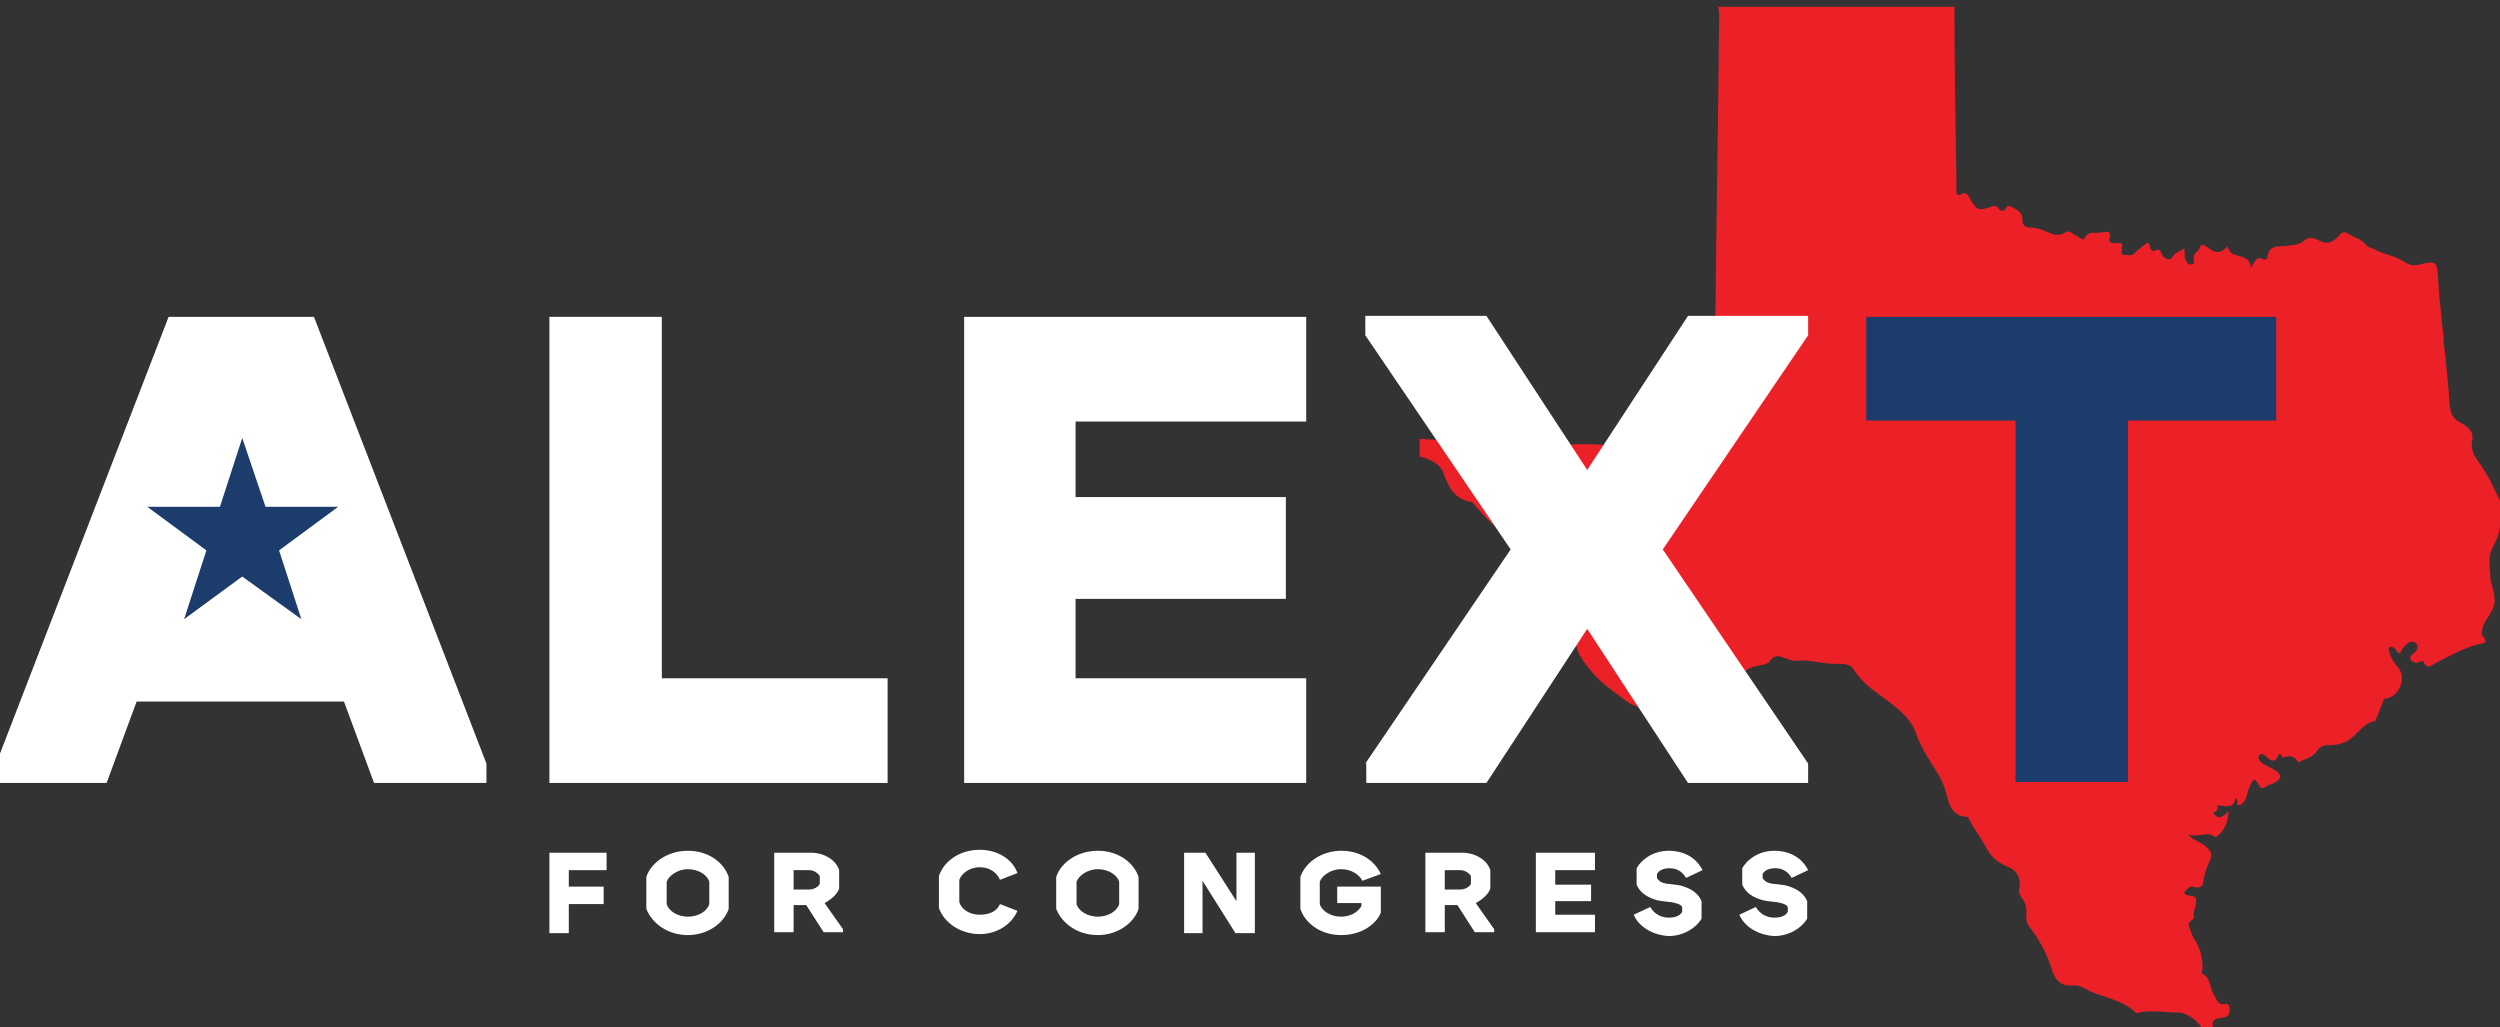 <svg xmlns="http://www.w3.org/2000/svg" width="258" height="106" viewBox="104 -28 258 106" enable-background="new 104 -28 258 106">
 <rect x="104" y="-28" width="258" height="106" fill="#333333" stroke="none"/>
 <path d="m361.9 23.5c-.6-1.3-1.2-2.6-2.1-3.8-.5-.7-.8-1.3-.7-2.1.3-1.1-.5-1.6-1.2-2-.8-.4-1-1-1.1-1.8-.1-1.9-.3-3.7-.5-5.5 0-.3-.1-.5-.1-.8 0-.1 0-.3 0-.4-.2-2.2-.5-4.3-.6-6.5-.1-1.7-.3-1.7-1.9-1.3-.7.2-1.1 0-1.6-.3-.9-.6-2-.7-2.9-1.2-.3-.2-.8-.2-1.1-.6-.5-.6-1.2-.7-1.8-1.1-.3-.2-.6-.2-.9.2-.4.5-1.1 1-1.9.6-.6-.3-1.2-.6-1.8 0-.5.4-1.2.4-2 .5-.7 0-1.6 0-1.7 1.1 0 .2-.2.3-.4.3-.7-.5-.9.2-1.3.8-.2-1.7-2.2-.7-2.4-2.2-.7.8-1.3.8-2.1.1-.3-.2-.7-.4-.7-.1-.1.5-.8.7-.7 1.3 0 .2.1.6-.3.6-.3 0-.5-.3-.6-.6-.1-.3 0-.6-.1-1.1-.4.4-.9.4-1.2.9-.2.4-.7.3-1-.1-.2-.3-.2-.9-.9-.5-.1.1-.3-.1-.4-.3-.1-1-.5-.3-.8-.2-.2.2-.5.4-.7.6-.3.5-.8.3-1.2.3-.4 0-.2-.4-.2-.8.1-.6-.4-.4-.6-.4-.3 0-.8 0-.7-.4.2-1-.3-.8-.9-.7-.6.1-1.3-.2-1.7.6-.1.3-.6-.2-.9-.3-.3-.2-.7-.6-1.1-.3-.7.5-1.4.1-1.9-.1-.5-.2-1-.4-1.5-.4-.7 0-1-.2-1-.9 0-.7-.6-1-1.2-1.3-.6-.3-.4.7-1.1.4-.1-.1-.3-.6-.8-.4-1.4.5-1.6.4-2.3-.8-.2-.4-.4-.8-1-.4-.3.1-.4-.1-.4-.4 0-.4 0-.8 0-1.2-.1-5.9-.2-11.9-.2-17.8-8.1 0-16.2 0-24.4 0 .2.7.1 1.5.1 2.2-.1 10.7-.3 21.5-.4 32.2 0 .3 0 .6 0 .9 0 3.2-.1 6.5-.1 9.7-.3.3-.7.2-1 .3-2.2 0-4.3 0-6.5 0-1.1 0-2.2 0-3.2 0-1.5-.2-3-.2-4.5-.1-.6 0-1.2 0-1.8 0-4.5-.2-8.9-.4-13.4-.6 0 .3 0 .5 0 .8 0 .3 0 .7 0 1 1.1.3 2.1.7 2.5 1.8.5 1.4 1.1 2.6 2.8 2.9.1 0 .2.1.3.2.9 1 1.7 2.2 3 2.7.2.1.4.4.4.7.2 1.1 1.1 1.7 1.9 2.1 1.5.8 2.8 1.8 3.8 3.2.2.8 0 1.7.8 2.3.7.6.9 1.5.7 2.4-.4 1.8.9 3.1 1.8 4.2.9 1 2.2 1.9 3.4 2.8.7.5 1.6.6 2.3 1 1.5.9 2.9 1.9 4.5 2.6.9.4 1.4.3 1.8-.5.2-.3.4-.4.6-.6.6-.5 1.5-.8 1.2-1.9 0-.2.1-.4.3-.6.3-.4.4-.8.4-1.3.1-.9.6-1.6 1.5-2.1.7-.4 1.7-.3 2.1-.7.5-.8 1-.6 1.6-.4.3.1.7.3 1 .3 1.6-.2 3.1.4 4.6.3.6 0 1.2.1 1.5.6 1 1.6 2.6 2.5 4 3.6 1 .8 2 1.7 2.4 2.9.5 1.5 1.4 2.8 2.2 4.1.4.6.7 1.3.9 2 .3 1.2.6 2.6 2.3 2.6.5 1.1 1.3 2.1 1.9 3.2.4.8 1.1 1.5 2.1 1.9.9.3 1.5 1.1 1.3 2.2-.1.3 0 .7.2 1 .5.6.6 1.3.5 2 0 .4.1.7.3 1 1.1 1.4 1.9 2.9 2.4 4.6.3.9.9 1.6 2 1.5.8-.1 1.3.3 1.9.6 1.6.7 3.4.9 4.7 2.2 0 .1.2 0 .3 0 1.4-.3 2.8 0 4.2 0 .8 0 2.1 1 2.3 1.6.4 0 .8 0 1.2 0-.3-1 .5-1 1.1-1.1.5-.1.6-.4.6-.8 0-.3-.1-.7-.4-.6-.9.2-.9-.5-1.2-.9-.5-.7-.3-1.8-1.2-2.2-.2-.1 0-.3 0-.5 0-1.1-.2-2.1-.8-3-.3-.5-.4-.9-.6-1.4-.2-.6.6-.6.5-1-.1-.7.4-1.2.2-1.9-.2-.5-.9 0-1.2-.6.3-.2.4-.7.9-.6.7.2 1 .1 1.1-.6.1-.8.4-1.5.7-2.2.2-.5.1-.8-.3-1.2-.5-.6-1.3-.6-2-1.4 1.1.4 2-.4 2.8.3 0 0 .2-.1.2-.1.8-.6 1.1-1.4 1.2-2.6-.7.7-1.1.9-1.6.2.1 0 .1-.1.1-.1.4-.1.4-.4.3-.7.7 0 1.7.5 1.9-.7.5.1-.1.7.4.7.9-.4.7-1.3 1.1-2 .3-.6.4-1 .9-.1.2.4.4.4.7.2.3-.2.6-.3.9-.4.8-.4.8-.9.1-1.3-.5-.3-1-.5-1.4-.8-.2-.2-.5-.5-.2-.8.2-.2.5 0 .7.2.6.6 1 .5 1.3-.3.3 0 .3.4.4.4.7-.3 1.2-.2 1.6.5.6-.4 1.5-.5 1.9-1.2.3-.4.5-.5.9-.6.6 0 1.1 0 1.7-.2 1.4-.4 1.9-2 3.4-2.3.1 0 .1-.3.2-.4.2-.5.4-1 .6-1.5.1-.2 0-.4.3-.4 1.4-.2 2.2-2.1 1.3-3.2-.4-.5-.8-1-.9-1.6 0-.2-.2-.4 0-.5.2-.1.5 0 .6.2.1.1.2.4.5.4.1-.1.1-.3.2-.4.3-.4.8-1 1.3-.7.6.4.2.9-.3 1.3-.2.1-.2.3-.1.5.1.2.4.3.6.3.3-.1.6-.3.7-.1.4.9.9.3 1.3.1 1.4-.7 2.8-1.5 4.3-1.9.5-.1 1.2-.1.5-.9-.2-.2 0-.5 0-.8.3-1.1 1.5-1.9 1.2-3.3 0-.7-.4-1.3-.4-1.9 0-1-.3-2.1.2-3 .4-.8.8-1.6.8-2.5 0-.2.2-.2.4-.3 0-.5 0-1.1 0-1.6-.2-.4-.4-.6-.5-.7" fill="#ec2027" fill-rule="evenodd"/>
 <path d="M338.9,15.4h-15.3v37.3H312V15.4h-15.4V4.7h42.3V15.4z" fill="#1c3c6c"/>
 <g fill="#fff">
  <path d="m154.2 50.8v2h-11.6l-3.1-8.4h-21.4l-3.1 8.4h-11.4v-2l17.8-46.1h15l17.8 46.1"/>
  <path d="M195.6,42v10.8h-34.9V4.7h11.6V42H195.6z"/>
  <path d="M215,15.4v7.9h21.7v10.5H215V42h23.8v10.8h-35.3V4.7h35.3v10.8H215z"/>
  <path d="m244.9 50.8l15-22.1-15-22.1v-2h12.5l10.4 15.9 10.4-15.9h12.4v2l-15 22.1 15 22.1v2h-12.4l-10.4-15.9-10.4 15.9h-12.4v-2z"/>
  <path d="M162.7,61.9v1.6h3.6v1.8h-3.6v3h-2V60h5.9v1.8H162.7z"/>
  <path d="m170.7 65.8v-3.3c.5-1.5 2.2-2.7 4.3-2.7 2.1 0 3.7 1.2 4.2 2.7v3.3c-.5 1.5-2.2 2.7-4.2 2.7-2.1 0-3.7-1.2-4.3-2.7m6.5-.5v-2.3c-.2-.7-1.1-1.3-2.2-1.3-1.1 0-2 .7-2.2 1.3v2.3c.2.7 1.1 1.3 2.2 1.3 1.1 0 2-.6 2.2-1.3"/>
  <path d="m191 67.9v.3h-2l-1.8-2.8h-1.3v2.8h-2v-8.2h3.8c1.4 0 2.6.8 2.9 1.8v1.9c-.2.6-.8 1.1-1.5 1.5l1.9 2.7m-5.1-4.1h1.6c.5 0 1-.3 1.1-.6v-.8c-.2-.3-.6-.6-1.1-.6h-1.6v2"/>
  <path d="m207.2 65.3l1.8.7c-.6 1.4-2.1 2.4-3.9 2.4-2 0-3.7-1.2-4.2-2.7v-3.3c.5-1.5 2.1-2.7 4.2-2.7 1.9 0 3.4 1 3.9 2.4l-1.8.7c-.3-.7-1-1.3-2.1-1.3s-1.9.7-2.1 1.3v2.3c.2.7 1 1.3 2.1 1.3s1.8-.4 2.1-1.1"/>
  <path d="m213 65.8v-3.3c.5-1.5 2.2-2.7 4.3-2.7 2.1 0 3.7 1.2 4.2 2.7v3.3c-.5 1.5-2.2 2.7-4.2 2.7-2.1 0-3.7-1.2-4.3-2.7m6.5-.5v-2.3c-.2-.7-1.1-1.3-2.2-1.3-1.1 0-2 .7-2.2 1.3v2.3c.2.7 1.1 1.3 2.2 1.3 1.1 0 2-.6 2.2-1.3"/>
  <path d="m233.5 60v8.3h-2l-3.4-5.4v5.4h-1.9v-8.3h2.2l3.2 5v-5h1.9"/>
  <path d="m242 63.5h4.5v2.7c-.5 1.2-2 2.3-4.1 2.3-2.1 0-3.7-1.2-4.2-2.7v-3.3c.5-1.5 2.2-2.7 4.2-2.7 2.1 0 3.5 1.1 4.1 2.4l-1.9.7c-.3-.6-1.1-1.2-2.2-1.2-1.1 0-2 .7-2.2 1.3v2.3c.2.7 1.1 1.3 2.2 1.3 1.2 0 1.9-.7 2.1-1.1v-.3h-2.5v-1.7"/>
  <path d="m258.2 67.9v.3h-2l-1.8-2.8h-1.3v2.8h-2v-8.2h3.8c1.4 0 2.6.8 2.9 1.8v1.9c-.2.6-.8 1.1-1.5 1.5l1.9 2.7m-5.1-4.1h1.6c.5 0 1-.3 1.1-.6v-.8c-.2-.3-.6-.6-1.1-.6h-1.6v2"/>
  <path d="M264.5,61.9v1.4h3.7V65h-3.7v1.4h4.1v1.8h-6.1V60h6.1v1.8H264.5z"/>
  <path d="m272.6 66.4l1.7-.8c.4.7 1.1 1.1 1.9 1.1.7 0 1.2-.2 1.4-.6v-.5c-.1-.2-.3-.3-.7-.4-.6-.2-1.4-.1-2.2-.4-.9-.3-1.5-.8-1.8-1.5v-1.7c.5-.9 1.7-1.8 3.3-1.8 1.7 0 2.9.8 3.5 2l-1.7.8c-.4-.7-1-1-1.7-1-.6 0-1.1.2-1.3.6v.4c.1.2.3.4.6.5.5.2 1.4.1 2.2.4.9.3 1.5.8 1.8 1.5v1.8c-.5.9-1.8 1.8-3.4 1.8-1.7-.1-3.1-1-3.6-2.2"/>
  <path d="m283.5 66.4l1.7-.8c.4.7 1.1 1.1 1.9 1.1.7 0 1.2-.2 1.4-.6v-.5c-.1-.2-.3-.3-.7-.4-.6-.2-1.4-.1-2.2-.4-.9-.3-1.5-.8-1.8-1.5v-1.7c.5-.9 1.7-1.8 3.3-1.8 1.7 0 2.9.8 3.5 2l-1.7.8c-.4-.7-1-1-1.7-1-.6 0-1.1.2-1.3.6v.4c.1.2.3.4.6.5.5.2 1.4.1 2.2.4.9.3 1.5.8 1.8 1.5v1.8c-.5.9-1.8 1.8-3.4 1.8-1.7-.1-3.1-1-3.6-2.2"/>
 </g>
 <path fill="#1c3c6c" d="m129 17.2l2.4 7.1h7.5l-6.1 4.5 2.3 7.1-6.1-4.4-6 4.4 2.3-7.1-6.1-4.5h7.5z"/>
</svg>

